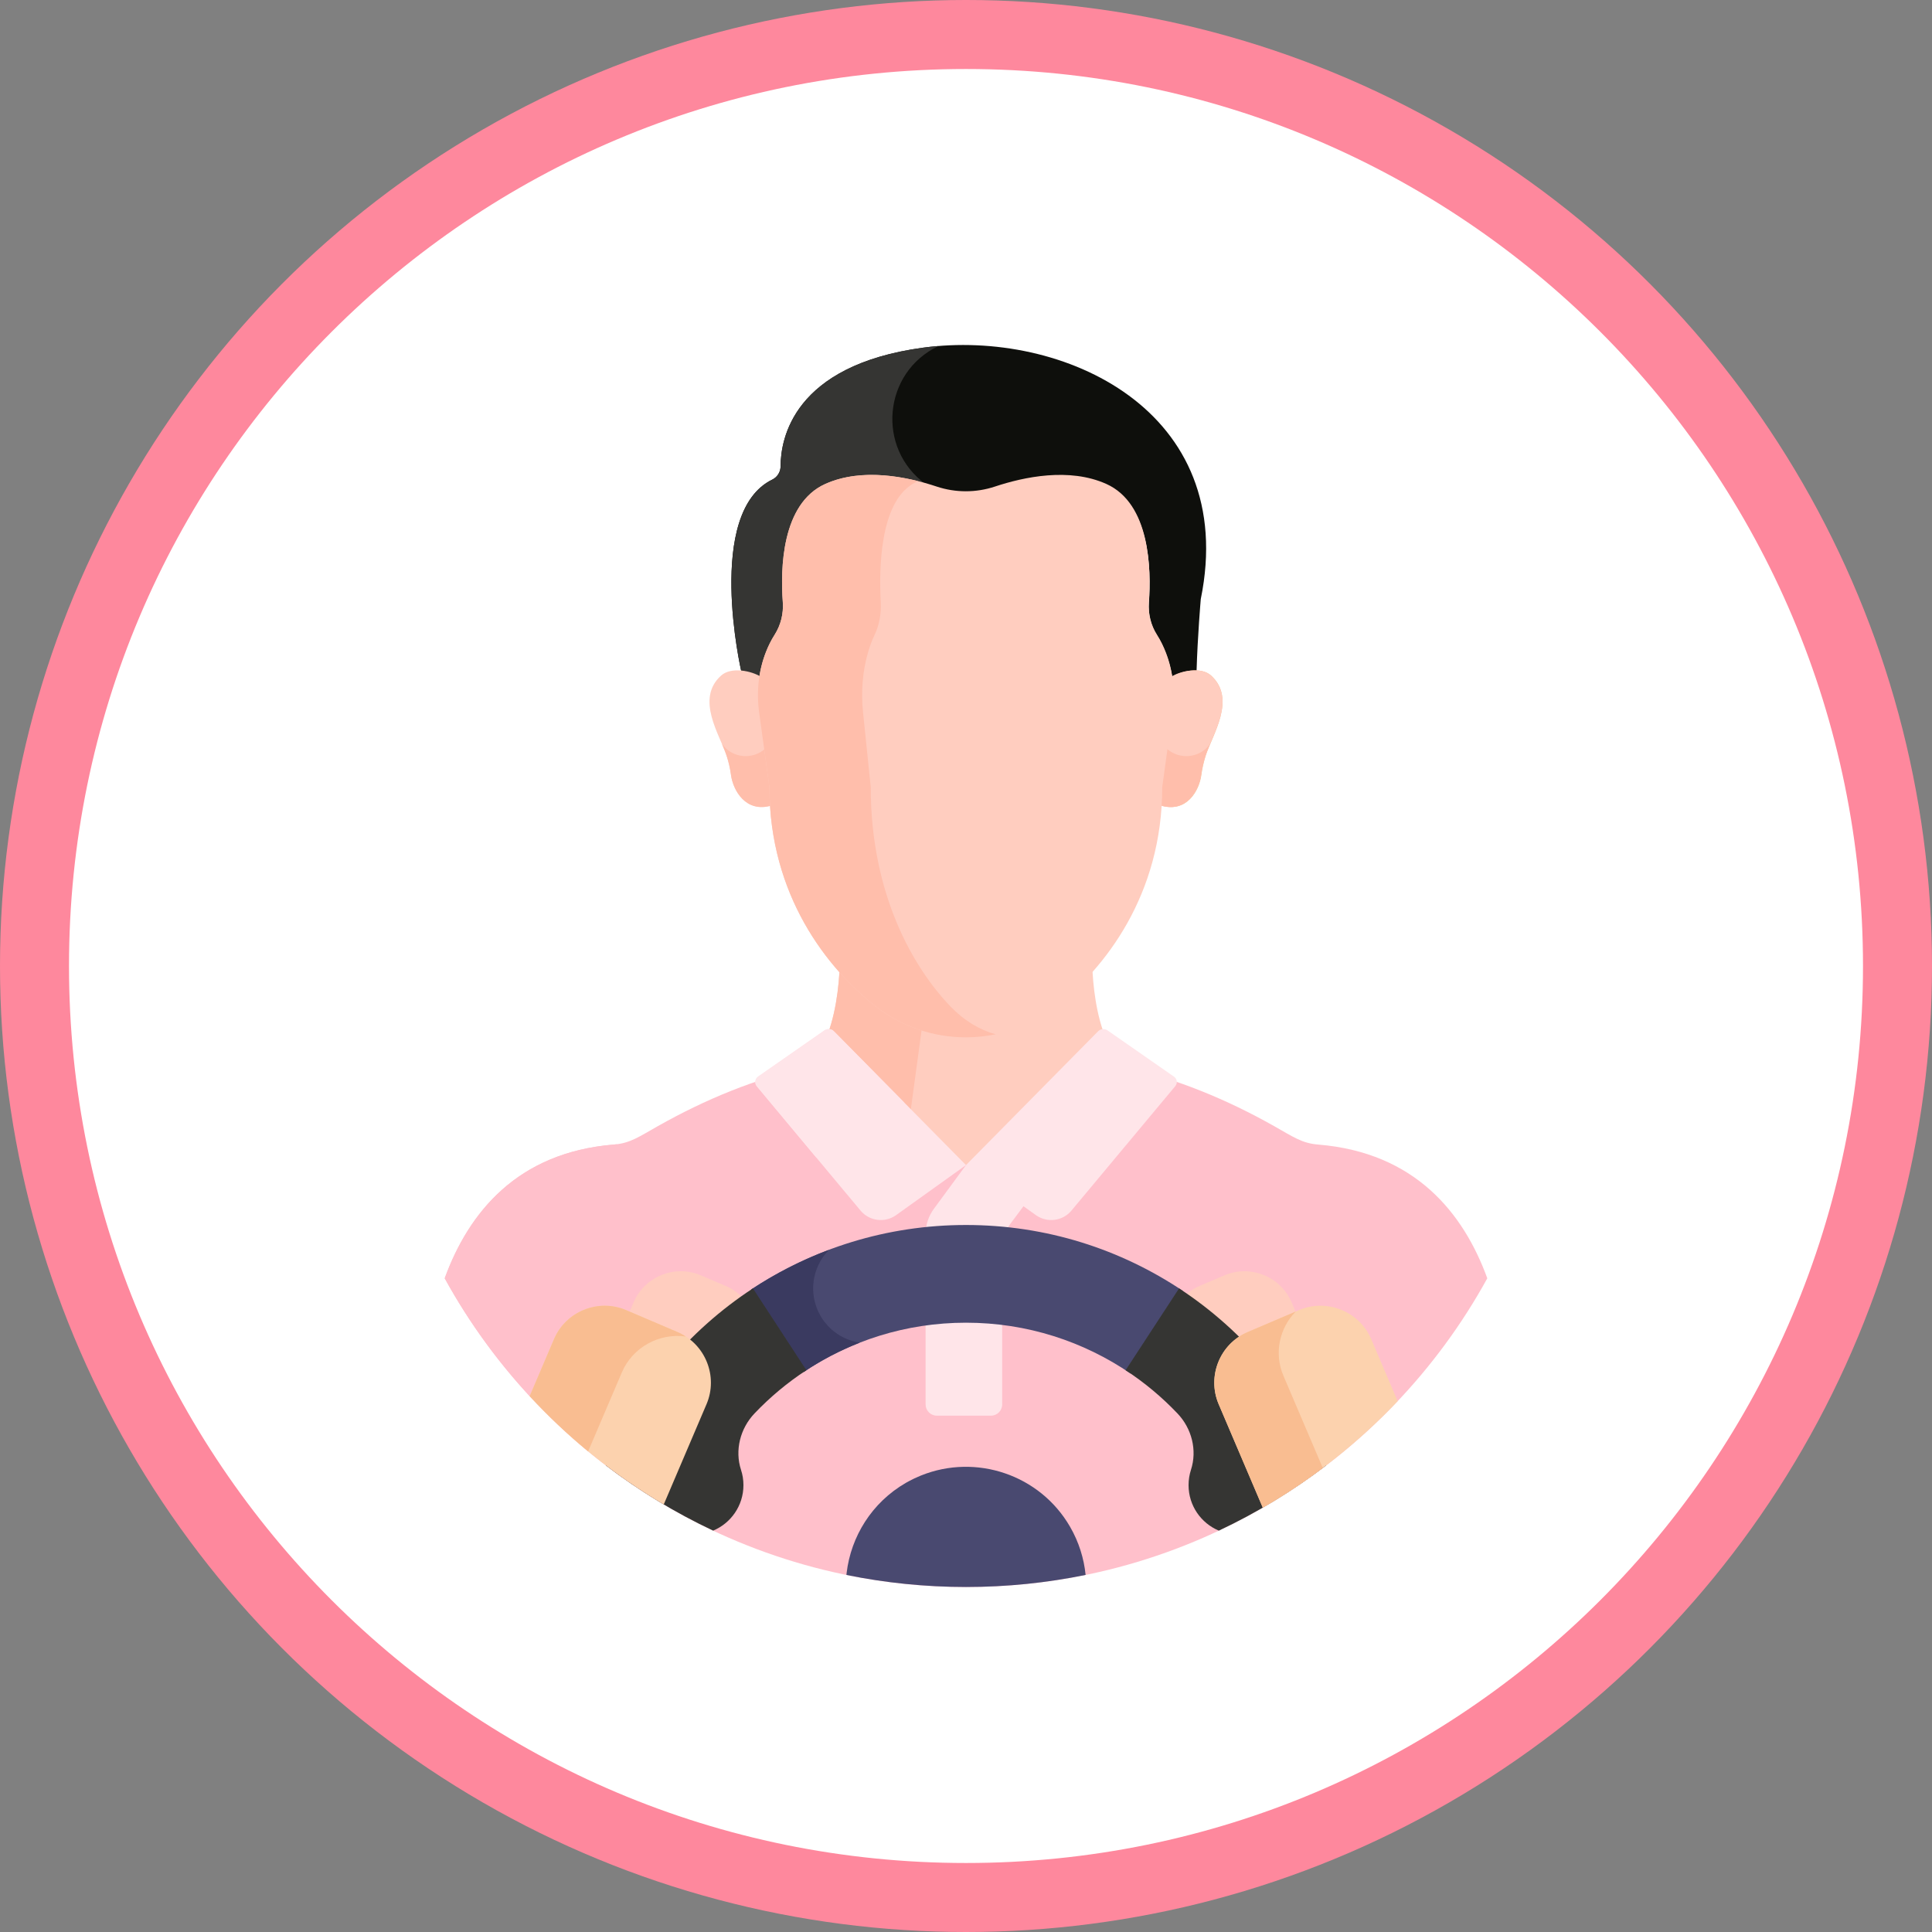 <svg width="56" height="56" viewBox="0 0 56 56" fill="none" xmlns="http://www.w3.org/2000/svg">
<rect x="0" y="0" width="56" height="56" fill="#808080" stroke="none"/>
<circle cx="28" cy="28" r="28" fill="#FE889D"/>
<path d="M28 54C42.359 54 54 42.359 54 28C54 13.641 42.359 2 28 2C13.641 2 2 13.641 2 28C2 42.359 13.641 54 28 54Z" fill="white"/>
<g clip-path="url(#clip0_1682_29014)">
<path d="M43.11 37.052C42.418 35.155 41.014 33.406 38.209 33.176C37.738 33.138 37.487 32.955 36.931 32.641C35.545 31.86 34.126 31.278 32.576 30.92C32.358 30.701 32.19 30.422 32.061 30.114L28 33.836L23.886 30.231C23.772 30.478 23.63 30.703 23.455 30.887C23.444 30.898 23.434 30.909 23.424 30.92C21.87 31.279 20.458 31.858 19.069 32.641C18.513 32.955 18.262 33.138 17.79 33.176C14.986 33.406 13.582 35.155 12.89 37.052C15.818 42.385 21.487 46 28 46C34.513 46 40.182 42.385 43.11 37.052Z" fill="#FFC0CB"/>
<path d="M31.657 27.932C31.287 28.362 30.9 28.722 30.529 29.009C29.808 29.57 28.917 29.874 28 29.874C27.083 29.874 26.192 29.57 25.471 29.009C25.1 28.722 24.713 28.362 24.343 27.932C24.32 28.618 24.216 29.519 23.886 30.231L28 33.836L32.061 30.114C31.772 29.422 31.679 28.581 31.657 27.932Z" fill="#FFCDBF"/>
<path d="M24.343 27.932C24.32 28.618 24.216 29.519 23.886 30.231L26.367 32.405L26.738 29.676C26.282 29.53 25.853 29.306 25.471 29.009C25.1 28.722 24.713 28.362 24.343 27.932Z" fill="#FFBEAB"/>
<path d="M12.89 37.052C13.592 38.329 14.45 39.508 15.44 40.562C15.589 36.345 17.236 33.949 17.885 33.166C17.854 33.17 17.823 33.174 17.79 33.176C14.986 33.406 13.582 35.155 12.89 37.052Z" fill="#FFC0CB"/>
<path d="M22.041 19.615L22.04 19.616L22.041 19.615Z" fill="#494970"/>
<path d="M26.753 10.078C22.986 10.592 22.628 12.728 22.626 13.511C22.626 13.676 22.535 13.828 22.387 13.9C20.427 14.853 21.484 19.448 21.484 19.448C21.68 19.461 21.887 19.541 22.04 19.615C22.078 19.381 22.139 19.151 22.226 18.928C22.292 18.758 22.375 18.587 22.478 18.424C22.657 18.143 22.739 17.812 22.714 17.48C22.644 16.521 22.678 14.633 23.943 14.063C25.015 13.581 26.33 13.86 27.169 14.139C27.713 14.32 28.303 14.32 28.848 14.139C29.686 13.86 31.001 13.581 32.073 14.063C33.334 14.631 33.372 16.511 33.302 17.472C33.278 17.806 33.357 18.141 33.538 18.424C33.645 18.592 33.729 18.769 33.796 18.944C33.88 19.162 33.939 19.387 33.976 19.615C34.17 19.521 34.446 19.419 34.683 19.453C34.712 18.448 34.805 17.365 34.805 17.365C35.921 11.897 30.81 9.526 26.753 10.078Z" fill="#0E0F0C"/>
<path d="M22.041 19.615L22.04 19.616L22.041 19.615Z" fill="#3A3A60"/>
<path d="M27.202 10.03C27.051 10.042 26.901 10.058 26.753 10.078C22.986 10.592 22.628 12.728 22.626 13.511C22.626 13.676 22.535 13.828 22.387 13.9C20.427 14.853 21.484 19.448 21.484 19.448C21.68 19.461 21.887 19.541 22.04 19.615C22.229 18.442 22.779 18.353 22.714 17.48C22.644 16.522 22.678 14.633 23.943 14.063C24.882 13.641 26.007 13.803 26.836 14.037C25.393 12.997 25.594 10.791 27.202 10.03Z" fill="#353533"/>
<path d="M35.107 19.583C34.813 19.314 34.229 19.451 33.976 19.615C34.031 19.96 34.034 20.313 33.987 20.661L33.688 22.833C33.688 23.008 33.683 23.18 33.673 23.349C34.4 23.568 34.761 22.915 34.822 22.467C34.848 22.274 34.891 22.084 34.95 21.899C35.144 21.295 35.842 20.257 35.107 19.583Z" fill="#F9BD91"/>
<path d="M35.101 19.583C34.802 19.314 34.208 19.451 33.95 19.615C34.007 19.96 34.01 20.313 33.961 20.661L33.658 22.833C33.658 23.008 33.652 23.18 33.642 23.349C34.382 23.568 34.749 22.915 34.811 22.467C34.838 22.274 34.882 22.084 34.942 21.899C35.139 21.295 35.849 20.257 35.101 19.583Z" fill="#FFCDBF"/>
<path d="M33.816 21.697L33.658 22.833C33.658 23.008 33.652 23.18 33.642 23.349C34.382 23.568 34.749 22.915 34.811 22.467C34.869 22.053 34.973 21.798 35.074 21.565C34.78 21.976 34.19 22.036 33.816 21.697Z" fill="#FFBEAB"/>
<path d="M20.9 19.583C21.198 19.314 21.793 19.451 22.05 19.615C21.994 19.96 21.991 20.313 22.039 20.661L22.343 22.833C22.343 23.008 22.348 23.18 22.359 23.349C21.619 23.568 21.251 22.915 21.189 22.467C21.163 22.274 21.119 22.084 21.059 21.899C20.862 21.295 20.152 20.257 20.9 19.583Z" fill="#FFCDBF"/>
<path d="M22.184 21.697L22.343 22.833C22.343 23.008 22.348 23.18 22.359 23.349C21.619 23.568 21.251 22.915 21.189 22.467C21.132 22.053 21.027 21.798 20.927 21.565C21.221 21.976 21.81 22.036 22.184 21.697Z" fill="#FFBEAB"/>
<path d="M33.796 18.92C33.728 18.744 33.644 18.566 33.537 18.399C33.356 18.115 33.276 17.779 33.3 17.444C33.37 16.481 33.333 14.597 32.069 14.028C30.994 13.544 29.677 13.824 28.836 14.104C28.291 14.285 27.699 14.285 27.153 14.104C26.313 13.824 24.995 13.545 23.921 14.028C22.653 14.598 22.619 16.491 22.69 17.452C22.714 17.785 22.632 18.117 22.453 18.399C22.349 18.561 22.266 18.733 22.2 18.903C21.985 19.455 21.923 20.054 22.003 20.64L22.302 22.817C22.302 25.948 23.973 28.075 25.394 29.179C26.136 29.755 27.052 30.068 27.995 30.068C28.938 30.068 29.853 29.755 30.595 29.179C32.017 28.075 33.688 25.948 33.688 22.817L33.986 20.64C34.066 20.06 34.006 19.467 33.796 18.92Z" fill="#FFCDBF"/>
<path d="M27.556 29.179C26.491 28.075 25.239 25.948 25.239 22.817L25.015 20.64C24.954 20.054 25.001 19.455 25.162 18.903C25.212 18.733 25.274 18.561 25.352 18.399C25.486 18.117 25.548 17.785 25.529 17.452C25.476 16.491 25.502 14.598 26.452 14.028C26.503 13.997 26.555 13.97 26.608 13.945C25.804 13.744 24.784 13.64 23.921 14.028C22.653 14.598 22.619 16.491 22.69 17.452C22.714 17.785 22.632 18.117 22.453 18.399C22.349 18.561 22.267 18.733 22.2 18.903C21.985 19.455 21.923 20.054 22.003 20.64L22.302 22.817C22.302 25.948 23.973 28.075 25.395 29.179C26.137 29.755 27.052 30.068 27.995 30.068C28.287 30.068 28.576 30.038 28.858 29.98C28.386 29.849 27.94 29.577 27.556 29.179Z" fill="#FFBEAB"/>
<path d="M28.036 33.738L28 33.771L27.939 33.718L26.069 34.526L26.704 35.377C26.801 35.506 26.87 35.652 26.911 35.807L28.355 34.172L28.036 33.738Z" fill="#FFC0CB"/>
<path d="M24.172 29.893C24.099 29.818 23.982 29.807 23.896 29.867L21.987 31.197C21.888 31.265 21.869 31.404 21.946 31.497L24.943 35.089C25.199 35.396 25.648 35.453 25.974 35.221L28 33.771L24.172 29.893Z" fill="#FFE5E9"/>
<path d="M24.172 29.893C24.099 29.818 23.982 29.807 23.896 29.867L21.969 31.209C21.88 31.271 21.863 31.397 21.933 31.481L23.669 33.562C23.668 33.536 23.668 33.51 23.668 33.484C23.668 32.53 24.441 31.756 25.395 31.756C25.692 31.756 25.971 31.831 26.215 31.963L24.172 29.893Z" fill="#FFE5E9"/>
<path d="M28 33.771L27.071 35.035C26.914 35.248 26.829 35.506 26.829 35.771V40.707C26.829 40.888 26.976 41.034 27.156 41.034H28.723C28.903 41.034 29.049 40.888 29.049 40.707V36.202C29.049 35.934 29.136 35.672 29.297 35.457L29.933 34.607L28 33.771Z" fill="#FFE5E9"/>
<path d="M32.103 29.867C32.018 29.807 31.901 29.818 31.828 29.893L28 33.771L30.026 35.221C30.352 35.453 30.801 35.396 31.057 35.089L34.067 31.481C34.137 31.397 34.12 31.271 34.031 31.209L32.103 29.867Z" fill="#FFE5E9"/>
<path d="M36.813 40.067L36.093 40.374C35.342 40.694 34.466 40.342 34.145 39.591L33.988 39.221C33.667 38.47 34.02 37.594 34.771 37.273L35.49 36.966C36.241 36.646 37.118 36.998 37.438 37.749L37.596 38.119C37.916 38.87 37.564 39.746 36.813 40.067Z" fill="#FFCDBF"/>
<path d="M18.991 40.067L19.71 40.374C20.461 40.694 21.338 40.342 21.658 39.591L21.816 39.221C22.136 38.47 21.784 37.594 21.033 37.273L20.313 36.966C19.562 36.646 18.686 36.998 18.365 37.749L18.208 38.119C17.887 38.87 18.239 39.746 18.991 40.067Z" fill="#FFCDBF"/>
<path d="M23.292 39.77C24.638 38.867 26.257 38.339 28 38.339C29.77 38.339 31.413 38.884 32.771 39.813L34.287 37.418C32.49 36.211 30.327 35.507 28 35.507C25.7 35.507 23.561 36.195 21.777 37.375L23.292 39.77Z" fill="#494970"/>
<path d="M23.782 38.14C23.416 37.505 23.538 36.723 24.03 36.226C23.233 36.526 22.477 36.912 21.777 37.375L23.292 39.77C23.799 39.429 24.346 39.142 24.923 38.917C24.461 38.847 24.034 38.576 23.782 38.14Z" fill="#3A3A60"/>
<path d="M34.176 37.344L32.627 39.716C33.175 40.075 33.68 40.496 34.13 40.97C34.544 41.404 34.706 42.036 34.52 42.606C34.475 42.745 34.451 42.894 34.451 43.048C34.451 43.643 34.814 44.15 35.326 44.365C35.327 44.365 35.328 44.366 35.329 44.366C36.434 43.846 37.474 43.212 38.436 42.479C37.561 40.369 36.065 38.581 34.176 37.344Z" fill="#353533"/>
<path d="M17.564 42.479C18.526 43.212 19.566 43.846 20.671 44.366C20.672 44.366 20.672 44.366 20.673 44.365C21.185 44.151 21.549 43.642 21.549 43.048C21.549 42.894 21.525 42.745 21.479 42.606C21.293 42.036 21.456 41.404 21.869 40.97C22.32 40.496 22.824 40.075 23.373 39.716L21.824 37.344C19.934 38.581 18.439 40.369 17.564 42.479Z" fill="#353533"/>
<path d="M28 46C29.188 46 30.347 45.879 31.467 45.65C31.419 45.173 31.273 44.699 31.018 44.257C30.142 42.739 28.287 42.13 26.705 42.765C26.7 42.767 26.695 42.769 26.689 42.771C26.627 42.797 26.565 42.824 26.503 42.853C26.488 42.861 26.472 42.868 26.457 42.876C26.39 42.909 26.323 42.944 26.258 42.981C25.269 43.552 24.666 44.537 24.54 45.591C24.538 45.611 24.536 45.631 24.534 45.651C25.654 45.879 26.813 46 28 46Z" fill="#494970"/>
<path d="M37.654 37.974L36.164 38.61C35.358 38.954 34.98 39.895 35.324 40.701L36.603 43.701C38.053 42.863 39.369 41.821 40.512 40.613L39.745 38.815C39.401 38.009 38.46 37.631 37.654 37.974Z" fill="#FCD2AE"/>
<path d="M36.164 38.61C35.358 38.954 34.98 39.895 35.324 40.701L36.603 43.701C37.207 43.352 37.787 42.968 38.342 42.551L37.2 39.875C36.922 39.224 37.088 38.491 37.558 38.015L36.164 38.61Z" fill="#F9BD91"/>
<path d="M19.639 38.61L18.149 37.974C17.343 37.631 16.402 38.009 16.058 38.815L15.353 40.468C16.486 41.693 17.795 42.753 19.239 43.608L20.479 40.701C20.823 39.895 20.445 38.954 19.639 38.61Z" fill="#FCD2AE"/>
<path d="M18.149 37.974C17.343 37.631 16.402 38.009 16.058 38.815L15.353 40.468C15.881 41.039 16.447 41.575 17.047 42.07L18.023 39.784C18.339 39.042 19.115 38.633 19.879 38.74C19.803 38.691 19.724 38.646 19.639 38.61L18.149 37.974Z" fill="#F9BD91"/>
</g>
<defs>
<clipPath id="clip0_1682_29014">
<rect width="36" height="36" fill="white" transform="translate(10 10)"/>
</clipPath>
</defs>
</svg>
